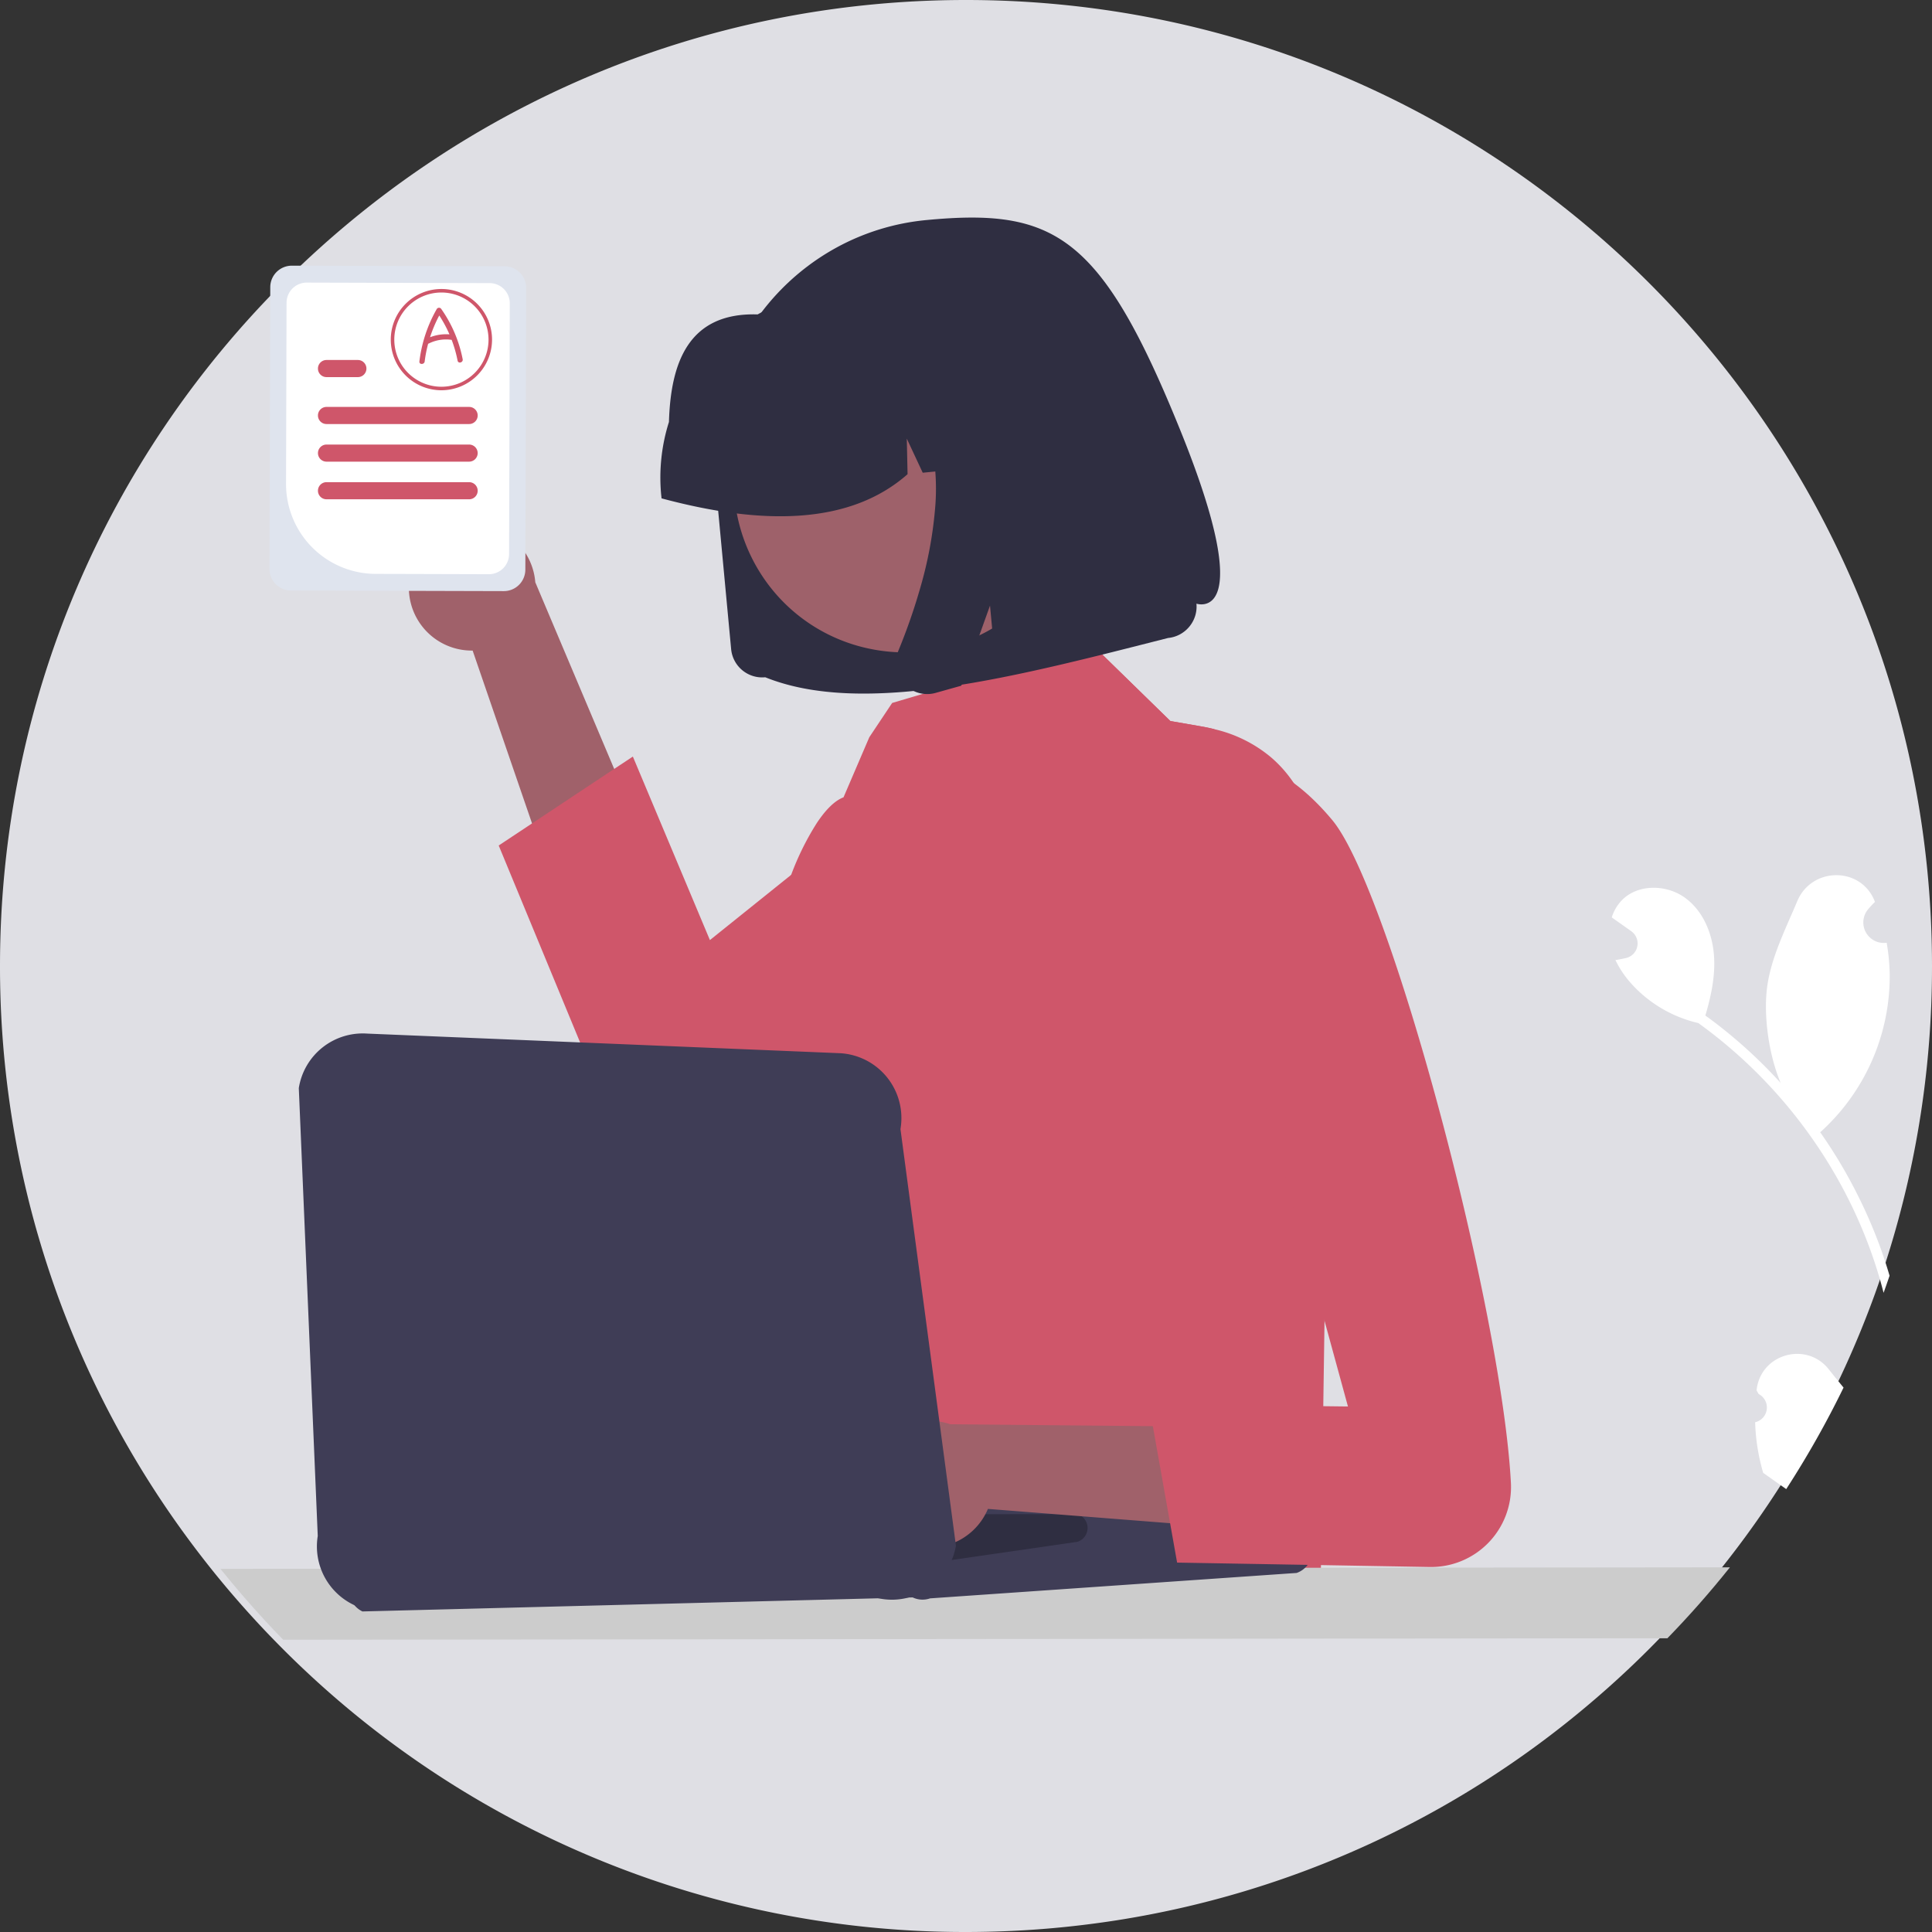 <svg width="676" height="676" xmlns="http://www.w3.org/2000/svg" data-name="Layer 1">

 <rect width="100%" height="100%" fill="#333333" stroke="none"/>

 <g>
  <title>Layer 1</title>
  <path id="svg_1" fill="#dfdfe4" d="m676,338a337.453,337.453 0 0 1 -17.85,108.68q-1.02,3 -2.09,5.98a338.393,338.393 0 0 1 -53.77,96.05q-10.32,12.945 -21.87,24.82q-11.55,11.895 -24.25,22.63a336.248,336.248 0 0 1 -165.78,75.8l-0.01,0q-11.7,1.815 -23.63,2.83q-14.205,1.2 -28.75,1.21a336.94,336.94 0 0 1 -241.91,-101.95q-3.315,-3.39 -6.53,-6.88q-8.01,-8.685 -15.41,-17.91q-4.155,-5.19 -8.11,-10.54a336.714,336.714 0 0 1 -40.24,-70.98a332.254,332.254 0 0 1 -11.7,-32.84c-0.24,-0.79 -0.47,-1.58 -0.7,-2.37q-0.75,-2.55 -1.45,-5.13a338.38,338.38 0 0 1 -11.95,-89.4c0,-186.67 151.33,-338 338,-338s338,151.33 338,338z"/>
  <path id="svg_2" fill="#a0616a" d="m143.348,202.032a22.026,22.026 0 0 0 22.026,25.603l53.954,156.993l34.427,-23.66l-66.459,-157.237a22.145,22.145 0 0 0 -43.949,-1.699z"/>
  <path id="svg_3" fill="#cf566a" d="m424.955,255.15c-23.96,27.26 -83.04,75.3 -131.71,108.38c-10.52,7.15 -20.56,13.59 -29.65,18.98c-6.14,3.64 -11.85,6.79 -16.99,9.36a27.995,27.995 0 0 1 -38.41,-14.5l-33.7,-81.53l11.66,-7.73l28.75,-19.07l6.53,-4.32l26.96,64.21l28.43,-22.82l17.65,-14.17l80.46,-64.57l6.94,-2.06l16.19,15.8l11.45,11.18l10.77,1.87c1.61,0.28 3.17,0.61 4.67,0.99z"/>
  <path id="svg_4" fill="#fff" d="m639.92,479.162c1.67,2.12 3.4,4.23 5.13,6.35a335.121,335.121 0 0 1 -20.06,35.52q-0.825,-0.585 -1.65,-1.17a2.12,2.12 0 0 1 -0.25,-0.16c-2.05,-1.46 -4.11,-2.9 -6.16,-4.36l0,-0.01a70.003,70.003 0 0 1 -2.81,-17.7a5.288,5.288 0 0 0 1.23,-9.86c-0.27,-0.47 -0.46,-0.81 -0.73,-1.29c0.01,-0.12 0.03,-0.25 0.04,-0.37c1.57,-12.49 17.49,-16.85 25.26,-6.95z"/>
  <path id="svg_5" fill="#fff" d="m657.87,436.362q1.8,4.95 3.28,10.01q-1.02,3 -2.09,5.98q-0.405,-1.575 -0.84,-3.15a161.957,161.957 0 0 0 -5.85,-17.2q-2.79,-6.915 -6.18,-13.54a170.357,170.357 0 0 0 -51.96,-60.5a45.35,45.35 0 0 1 -23.43,-13.78a34.858,34.858 0 0 1 -5.57,-8.26c0.92,-0.13 1.84,-0.31 2.74,-0.5c0.28,-0.06 0.57,-0.13 0.85,-0.19l0.11,-0.02a5.241,5.241 0 0 0 1.85,-9.38c-0.51,-0.37 -1.03,-0.73 -1.54,-1.09c-0.78,-0.57 -1.57,-1.11 -2.36,-1.67a2.492,2.492 0 0 1 -0.24,-0.17c-0.9,-0.64 -1.8,-1.26 -2.69,-1.91a15.195,15.195 0 0 1 3.49,-5.96c5.59,-5.77 15.57,-5.64 22.09,-0.94c6.53,4.7 9.81,12.93 10.23,20.95c0.37,6.87 -1.11,13.67 -3.06,20.3c0.49,0.36 1,0.7 1.49,1.07a171.327,171.327 0 0 1 24.86,22.51c-4.35,-10.32 -5.93,-23.78 -4.8,-33.05c1.29,-10.56 6.42,-20.59 10.62,-30.58c5.03,-12 22.19,-12.16 27.03,-0.08c0.05,0.12 0.1,0.23 0.14,0.35q-1.215,1.215 -2.34,2.52a7.175,7.175 0 0 0 6.29,11.8l0.15,-0.02a72.096,72.096 0 0 1 1.06,10.79a73.508,73.508 0 0 1 -22.88,54.2c-0.48,0.45 -0.95,0.89 -1.44,1.32a170.657,170.657 0 0 1 12.45,20.67a172.443,172.443 0 0 1 8.54,19.52z"/>
  <path id="svg_6" fill="#cf566a" d="m465.185,342.55l-3.02,207.41l-243.96,-7l38.96,-86c-0.28,-2.76 17.1,-22.13 17,-25c-0.3,-8.41 5.98,-16.2 7,-25c2.08,-18.15 -9.83,-86.69 -4.34,-100.85a96.267,96.267 0 0 1 8.94,-18.08c3.12,-4.72 6.32,-7.9 9.38,-9.05l9.02,-21.02l8,-12l62.77,-18.59l6.94,-2.06l16.19,15.8l11.45,11.18l10.77,1.87c1.61,0.28 3.17,0.61 4.67,0.99a47.442,47.442 0 0 1 19.66,9.74c18.8,15.97 20.99,46.01 20.57,77.66z"/>
  <path id="svg_7" fill="#ccc" d="m605.29,548.402q-10.32,12.945 -21.87,24.82l-26.38,0.02l-141.87,0.16l-25.54,0.03l-16.98,0.02l-25.26,0.02l-19.43,0.02l-35.89,0.04l-21.17,0.03l-44.58,0.04l-21.28,0.03l-58.97,0.06l-37.04,0.04l-9.94,0.01q-3.315,-3.39 -6.53,-6.88q-8.01,-8.685 -15.41,-17.91l20.58,-0.02l14.02,-0.01l32.46,-0.04l62.64,-0.06l21.17,-0.02l8.56,-0.01l0.03,0l6.72,-0.01l3.01,-0.01l7.71,-0.01l3.26,0l22.86,-0.02l49.31,-0.06l21.7,-0.02l20.78,-0.02l19.48,-0.02l27.95,-0.03l149.28,-0.15l36.62,-0.04z"/>
  <path fill="#2f2e41" d="m267.766,236.972l-0.054,0.005a10.924,10.924 0 0 1 -11.89,-9.865l-5.687,-60.699a81.473,81.473 0 0 1 3.433,-32.258a82.787,82.787 0 0 1 39.23,-47.592a81.52,81.52 0 0 1 31.251,-9.557c44.82,-4.27 61.199,5.065 88.885,73.421s5.696,60.792 5.696,60.792a10.943,10.943 0 0 1 -0.463,4.339a11.121,11.121 0 0 1 -5.285,6.393a10.978,10.978 0 0 1 -4.179,1.277c-52.986,13.468 -106.452,27.646 -140.946,13.744l0.009,-0.001z" data-name="Path 9" id="bfd9c2c3-21db-4bc8-8976-94586a21de42-33"/>
  <path fill="#9e616a" d="m366.387,134.521a60.095,60.095 0 0 1 -61.113,92.67a59.395,59.395 0 0 1 -38.241,-25.165a60.095,60.095 0 0 1 61.067,-92.643a59.395,59.395 0 0 1 38.287,25.14l-0,-0.002z" data-name="Ellipse 1" id="acce586e-6e96-4eff-b112-6c9d74172e69-34"/>
  <path fill="#2f2e41" d="m231.346,173.156a64.45,64.45 0 0 1 2.716,-25.512c0.604,-20.147 6.45,-38.396 31.023,-37.63a64.479,64.479 0 0 1 24.552,-7.534l12.143,-1.199q0.205,-0.02 0.409,-0.039a64.341,64.341 0 0 1 70.026,58.102l0.114,1.216l-25.691,2.512l-11.057,-23.662l0.546,24.694l-13.269,1.302l-5.576,-11.938l0.272,12.451c-19.701,17.352 -49.576,18.261 -86.082,8.454l-0.125,-1.217z" data-name="Path 10" id="af1db401-16c9-4940-bbbf-8b9ef63e1952-35"/>
  <path fill="#2f2e41" d="m313.525,230.755a10.75,10.75 0 0 0 1.002,5.834a10.994,10.994 0 0 0 1.687,2.561a11.121,11.121 0 0 0 1.956,1.744a10.906,10.906 0 0 0 7.296,1.904q0.241,-0.025 0.481,-0.059t0.48,-0.079q0.242,-0.043 0.48,-0.1t0.478,-0.122l8.967,-2.513l10.049,-28.019l2.303,24.587l40.773,-11.352l-9.775,-104.335l-69.495,6.848l1.906,1.835a48.029,48.029 0 0 1 13.032,22.517a78.292,78.292 0 0 1 1.983,26.562a141.185,141.185 0 0 1 -4.977,26.588a208.08,208.08 0 0 1 -7.855,22.633a10.979,10.979 0 0 0 -0.771,2.967z" data-name="Path 13" id="a1e66597-148d-4736-b39c-00184f281162-36"/>
  <path id="svg_8" fill="#3f3d56" d="m322.792,559.709a8.06,8.06 0 0 1 -3.454,-0.781l-192.52,4.912a8.08,8.08 0 0 1 1.15,-15.045l125.952,-37.555a8.079,8.079 0 0 1 4.016,-0.154l194.826,23.746a8.079,8.079 0 0 1 0.926,15.535l-128.259,8.897a8.091,8.091 0 0 1 -2.638,0.444z"/>
  <path id="svg_9" fill="#2f2e41" d="m329.873,546.307a5.085,5.085 0 0 1 -2.483,-0.646l-156.354,7.305a5.068,5.068 0 0 1 1.283,-9.346l56.604,-13.738a5.084,5.084 0 0 1 2.677,0.078l145.354,-0.175a5.069,5.069 0 0 1 0.034,9.683l-45.602,6.608a5.058,5.058 0 0 1 -1.512,0.231z"/>
  <path id="svg_10" fill="#a0616a" d="m313.415,537.974a22.026,22.026 0 0 0 32.255,-10.014l165.496,13l-8,-41l-170.697,-1.626a22.145,22.145 0 0 0 -19.053,39.64l0,0z"/>
  <path id="svg_11" fill="#cf566a" d="m411.165,270.96s25,-20 55,16c20.232,24.278 59.259,171.044 62.495,231.862a27.982,27.982 0 0 1 -28.584,29.46l-88.211,-1.535l-9.864,-55.45l69.643,0.825l-60.479,-221.162z"/>
  <path id="svg_12" fill="#3f3d56" d="m312.084,559.732a22.739,22.739 0 0 1 -8.81,-1.784l-178.442,4.071a22.675,22.675 0 0 1 -13.651,-24.582l-6.631,-156.711a22.642,22.642 0 0 1 23.935,-19.074l165.663,6.871a22.739,22.739 0 0 1 20.922,26.544l19.409,145.769a22.775,22.775 0 0 1 -22.396,18.897z"/>
  <path id="svg_13" fill="#dfe4ee" d="m176.585,93.17l-74.47,-0.21a7.541,7.541 0 0 0 -7.55,7.51l-0.27,98.61a7.524,7.524 0 0 0 7.5,7.54l41.31,0.12l33.17,0.09a7.526,7.526 0 0 0 7.54,-7.51l0.02,-5.83l0.26,-92.77a7.535,7.535 0 0 0 -7.51,-7.55z"/>
  <path id="svg_14" fill="#fff" d="m171.335,99.06l-64,-0.18a7.061,7.061 0 0 0 -7.07,7.03l-0.18,63.4a31.443,31.443 0 0 0 31.32,31.49l12.16,0.03l27.49,0.08a7.055,7.055 0 0 0 7.07,-7.03l0.02,-6.38l0.22,-81.37a7.055,7.055 0 0 0 -7.03,-7.07z"/>
  <path id="svg_15" fill="#cf566a" d="m164.145,142.38l-49.9,0a2.995,2.995 0 1 0 0,5.99l49.9,0a2.995,2.995 0 0 0 0,-5.99z"/>
  <path id="svg_16" fill="#cf566a" d="m125.215,125.96l-10.97,0a2.995,2.995 0 1 0 0,5.99l10.97,0a2.995,2.995 0 1 0 0,-5.99z"/>
  <path id="svg_17" fill="#cf566a" d="m164.145,168.71l-49.9,0a2.995,2.995 0 1 0 0,5.99l49.9,0a2.995,2.995 0 0 0 0,-5.99z"/>
  <path id="svg_18" fill="#cf566a" d="m164.145,155.55l-49.9,0a2.99,2.99 0 1 0 0,5.98l49.9,0a2.99,2.99 0 0 0 0,-5.98z"/>
  <path id="svg_19" fill="#cf566a" d="m154.449,136.55a17.716,17.716 0 1 1 17.716,-17.716a17.737,17.737 0 0 1 -17.716,17.716zm0,-34.202a16.485,16.485 0 1 0 16.485,16.485a16.504,16.504 0 0 0 -16.485,-16.485z"/>
  <path id="svg_20" fill="#cf566a" d="m161.889,125.696a45.545,45.545 0 0 0 -7.478,-17.566a0.935,0.935 0 0 0 -1.595,0a48.647,48.647 0 0 0 -6.067,18.336c-0.144,1.177 1.705,1.167 1.847,0a45.52,45.52 0 0 1 1.211,-6.2a1.055,1.055 0 0 0 0.206,-0.063a13.459,13.459 0 0 1 7.95,-1.295c0.024,0.004 0.047,-0.002 0.07,0.001a44.285,44.285 0 0 1 2.075,7.278c0.225,1.166 2.006,0.672 1.781,-0.491zm-11.418,-7.695a46.743,46.743 0 0 1 3.225,-7.618a44.266,44.266 0 0 1 3.566,6.612a15.576,15.576 0 0 0 -6.791,1.006z"/>
 </g>
</svg>